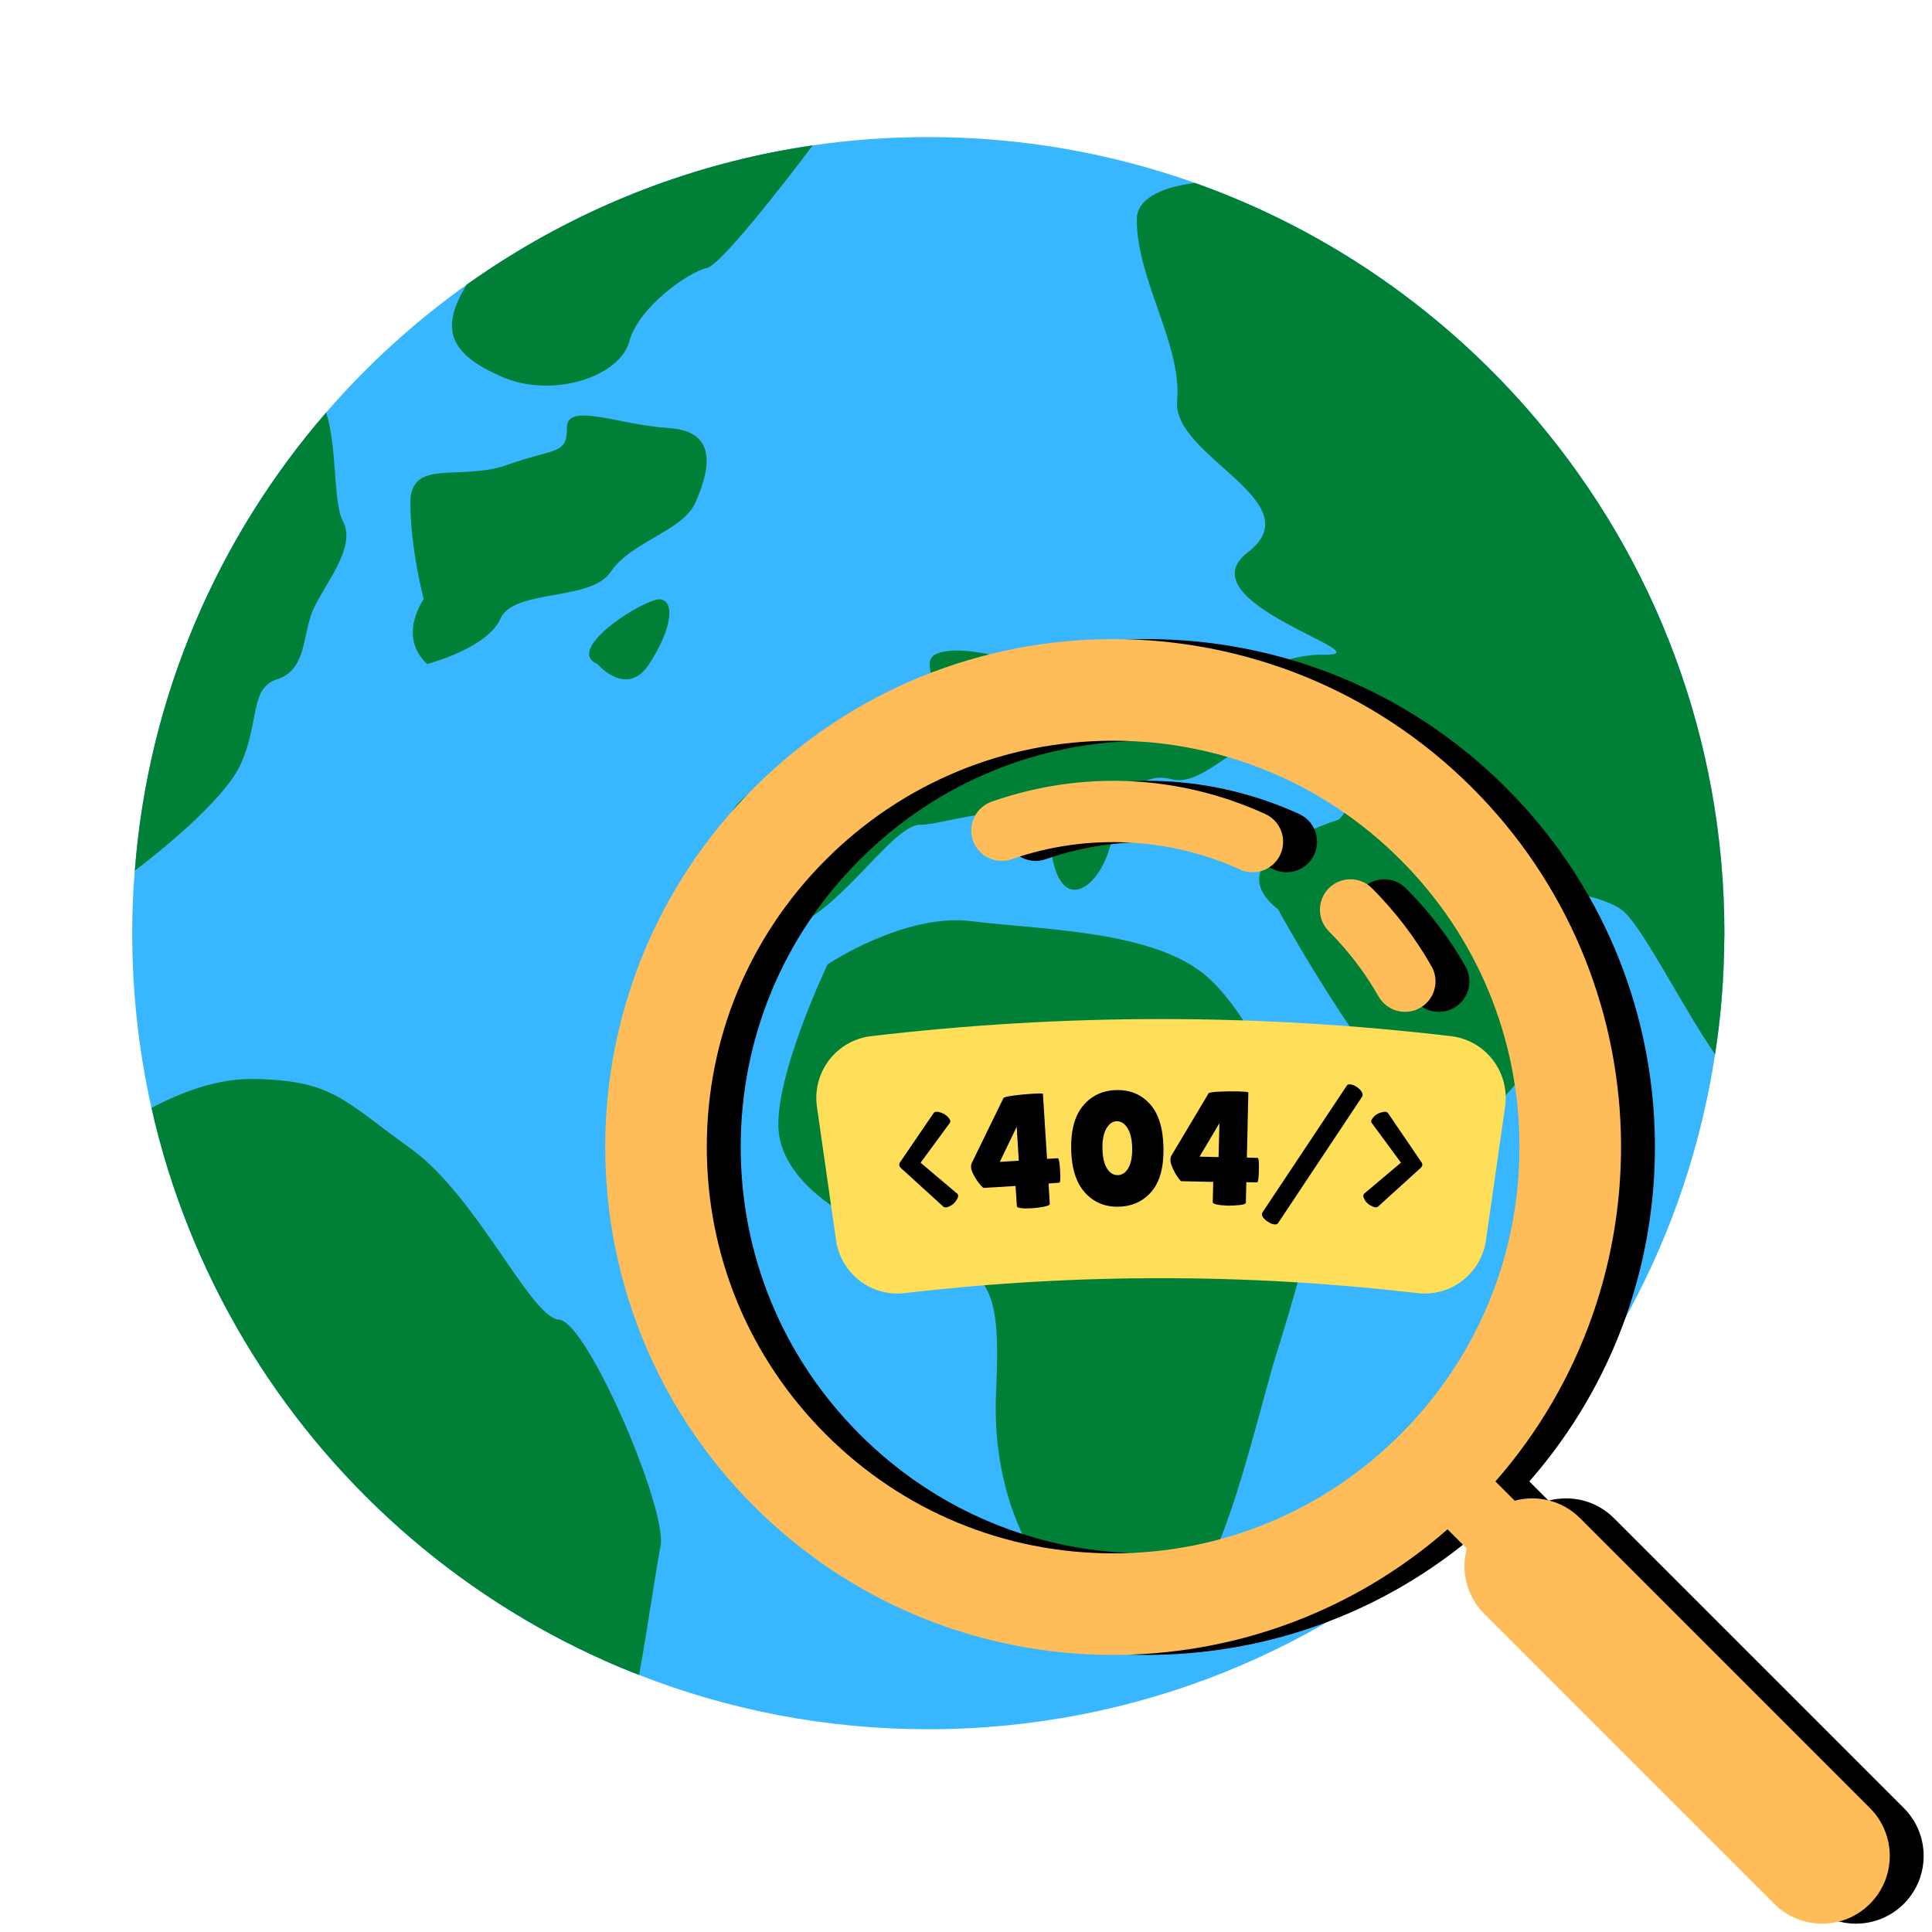 <svg xmlns="http://www.w3.org/2000/svg" width="375" viewBox="0 0 375 375" height="375" version="1.0"><defs><clipPath id="a"><path d="M 25.684 26.625 L 334.684 26.625 L 334.684 335.625 L 25.684 335.625 Z M 25.684 26.625"/></clipPath><clipPath id="b"><path d="M 140 35 L 334.684 35 L 334.684 220 L 140 220 Z M 140 35"/></clipPath></defs><g clip-path="url(#a)"><path fill="#38B6FF" d="M 334.703 181.113 C 334.703 181.48 334.703 181.883 334.68 182.254 C 334.629 189.863 334.035 197.348 332.891 204.664 C 327.512 240.012 310.16 271.395 285.102 294.547 L 285.078 294.547 C 257.512 320.051 220.648 335.645 180.176 335.645 C 160.367 335.645 141.426 331.926 124.051 325.105 C 121.898 324.293 119.762 323.398 117.652 322.461 C 88.254 309.441 63.711 287.531 47.375 260.113 C 39.176 246.332 33.023 231.16 29.406 215.051 C 26.953 204.117 25.664 192.758 25.664 181.113 C 25.664 177.027 25.816 172.98 26.164 168.996 C 28.766 135.102 42.328 104.289 63.297 80.074 C 71.371 70.75 80.547 62.395 90.613 55.234 L 90.637 55.211 C 93.363 53.281 96.164 51.395 99.039 49.637 C 116.594 38.777 136.469 31.312 157.762 28.215 C 165.074 27.145 172.562 26.605 180.176 26.605 C 198.316 26.605 215.766 29.75 231.93 35.504 C 258.059 44.777 280.91 60.887 298.414 81.656 C 321.074 108.535 334.703 143.238 334.703 181.113"/></g><path fill="#008037" d="M 200.816 302.043 C 200.816 302.043 192.402 290.309 193.34 270.188 C 194.27 250.07 192.402 246.715 179.324 242.523 C 166.242 238.332 153.156 230.781 151.289 220.727 C 149.422 210.664 160.633 187.191 160.633 187.191 C 160.633 187.191 175.586 177.137 188.668 178.809 C 201.746 180.488 224.18 180.488 234.453 189.711 C 244.734 198.93 251.27 219.887 255.941 220.727 C 260.613 221.566 249.402 257.613 247.535 263.484 C 245.668 269.348 240.062 292.824 235.391 302.043 C 230.719 311.266 226.047 319.648 222.305 319.648 C 218.57 319.648 201.746 321.328 200.816 302.043"/><path fill="#008037" d="M 128.211 300.125 C 127.398 304.086 125.938 314.625 124.051 325.105 C 121.898 324.293 119.762 323.398 117.652 322.461 C 88.254 309.441 63.711 287.531 47.375 260.113 C 39.176 246.332 33.023 231.16 29.406 215.051 C 35.105 212.02 42.246 209.297 49.262 209.422 C 64.629 209.723 66.566 213.5 79.652 222.887 C 92.715 232.285 102.953 255.734 108.484 256.133 C 114.008 256.504 129.629 293.082 128.211 300.125"/><g clip-path="url(#b)"><path fill="#008037" d="M 334.703 181.113 C 334.703 181.48 334.703 181.883 334.68 182.254 C 334.629 189.863 334.035 197.348 332.891 204.664 C 325.953 194.477 318.465 179.18 314.652 176.504 C 308.773 172.359 287.238 169.883 295.066 180.641 C 302.902 191.426 306.219 191.426 306.219 191.426 C 306.219 191.426 291.148 221.766 280.395 218.824 C 269.613 215.895 248.07 176.504 248.07 176.504 C 235.348 166.488 259.816 159.105 259.816 159.105 C 259.816 159.105 267.652 152.258 255.898 144.422 C 244.152 136.594 235.348 153.227 227.52 151.266 C 219.688 149.309 217.723 157.137 215.273 164.973 C 212.82 172.805 205.676 177.496 204.016 164.973 C 202.332 152.453 184.434 160.094 178.562 160.094 C 172.684 160.094 160.938 180.641 150.152 180.641 C 139.395 180.641 139.395 165.965 141.352 159.105 C 143.312 152.258 159.945 145.391 175.613 144.422 C 191.277 143.438 176.602 129.727 181.488 127.07 C 186.391 124.395 201.07 128.758 215.273 134.633 C 229.453 140.512 244.152 126.797 256.891 127.07 C 269.613 127.348 229.477 117.008 242.191 107.215 C 254.938 97.426 227.52 88.605 228.484 77.844 C 229.477 67.062 220.648 54.34 220.648 42.594 C 220.648 38.852 224.816 36.418 231.93 35.504 C 258.059 44.777 280.91 60.887 298.414 81.656 C 321.074 108.535 334.703 143.238 334.703 181.113"/></g><path fill="#008037" d="M 115.961 128.879 C 115.961 128.879 121.637 135.582 126.012 128.879 C 130.391 122.168 131.012 116.82 128.273 116.34 C 125.523 115.848 109.23 126.086 115.961 128.879"/><path fill="#008037" d="M 82.895 128.879 C 82.895 128.879 94.562 125.898 97.156 120.062 C 99.754 114.223 114.664 116.82 118.551 110.98 C 122.445 105.145 132.512 103.066 134.941 97.621 C 137.355 92.18 139.992 83.754 129.922 83.098 C 119.852 82.453 109.926 77.922 110.027 83.098 C 110.125 88.293 107.535 86.992 98.457 90.234 C 89.379 93.477 79.652 88.801 79.652 97.621 C 79.652 106.449 82.25 116.316 82.25 116.316 C 82.25 116.316 77.059 123.434 82.895 128.879"/><path fill="#008037" d="M 157.762 28.215 C 157.762 28.215 140.387 51.418 137.16 52.039 C 133.918 52.656 123.977 59.469 122.141 66.293 C 120.285 73.113 107.266 77.445 97.355 73.113 C 87.438 68.77 85.156 63.988 90.613 55.234 L 90.637 55.211 C 93.363 53.281 96.164 51.395 99.039 49.637 C 116.594 38.777 136.469 31.312 157.762 28.215"/><path fill="#008037" d="M 60.371 119.387 C 58.73 124.348 59.129 130.125 53.777 131.855 C 48.391 133.594 50.453 140.035 46.738 148.293 C 43.391 155.734 29.039 166.836 26.164 168.996 C 28.766 135.102 42.328 104.289 63.297 80.074 C 65.477 86.695 64.629 97.621 66.566 101.191 C 69.469 106.57 62.027 114.43 60.371 119.387"/><path d="M 283.48 194.664 C 283.113 195.031 282.695 195.355 282.219 195.625 C 279.379 197.238 275.766 196.246 274.152 193.406 C 271.539 188.801 268.293 184.551 264.512 180.766 C 262.199 178.457 262.199 174.711 264.512 172.402 C 266.82 170.094 270.566 170.094 272.875 172.402 C 277.41 176.934 281.297 182.035 284.438 187.562 C 285.785 189.926 285.32 192.828 283.48 194.664"/><path d="M 253.902 167.57 C 252.207 169.266 249.57 169.82 247.262 168.766 C 233.457 162.461 217.316 161.73 202.973 166.77 C 199.891 167.852 196.512 166.23 195.434 163.148 C 194.348 160.062 195.973 156.688 199.055 155.605 C 216.508 149.477 235.375 150.328 252.176 158.004 C 255.148 159.363 256.457 162.871 255.102 165.844 C 254.797 166.504 254.387 167.086 253.902 167.57"/><path d="M 301.508 222.637 C 301.508 243.703 293.305 263.512 278.406 278.406 C 263.512 293.305 243.703 301.508 222.637 301.508 C 201.57 301.508 181.766 293.305 166.871 278.406 C 151.973 263.512 143.77 243.703 143.77 222.637 C 143.77 201.57 151.973 181.766 166.871 166.871 C 181.766 151.973 201.57 143.77 222.637 143.77 C 243.703 143.77 263.512 151.973 278.406 166.871 C 293.305 181.766 301.508 201.57 301.508 222.637 Z M 152.926 152.926 C 114.426 191.426 114.426 253.848 152.926 292.348 C 189.863 329.285 248.82 330.777 287.543 296.84 L 291.281 300.574 C 290.113 304.957 291.234 309.824 294.672 313.262 L 350.941 369.531 C 356.074 374.664 364.398 374.664 369.531 369.531 C 374.664 364.398 374.664 356.074 369.531 350.941 L 313.262 294.672 C 309.824 291.234 304.957 290.109 300.574 291.281 L 296.84 287.543 C 330.781 248.82 329.289 189.863 292.348 152.926 C 253.848 114.426 191.426 114.426 152.926 152.926"/><path fill="#FFDE59" d="M 158.547 214.672 C 158.445 213.891 158.418 213.109 158.469 212.324 C 158.52 211.543 158.645 210.77 158.848 210.008 C 159.047 209.25 159.32 208.516 159.664 207.809 C 160.008 207.102 160.414 206.438 160.891 205.809 C 161.363 205.184 161.891 204.609 162.477 204.086 C 163.062 203.562 163.695 203.102 164.367 202.703 C 165.043 202.305 165.75 201.977 166.492 201.715 C 167.23 201.453 167.988 201.27 168.762 201.156 C 206.488 196.68 244.215 196.68 281.941 201.156 C 282.715 201.27 283.473 201.453 284.215 201.715 C 284.953 201.977 285.66 202.305 286.336 202.703 C 287.012 203.102 287.641 203.562 288.227 204.086 C 288.812 204.609 289.34 205.184 289.816 205.809 C 290.289 206.438 290.695 207.102 291.039 207.809 C 291.383 208.516 291.656 209.25 291.859 210.008 C 292.059 210.77 292.184 211.543 292.234 212.324 C 292.285 213.109 292.258 213.891 292.156 214.672 L 288.449 240.559 C 288.348 241.352 288.168 242.125 287.91 242.883 C 287.656 243.641 287.328 244.363 286.93 245.055 C 286.531 245.75 286.066 246.395 285.539 246.992 C 285.012 247.594 284.43 248.133 283.797 248.617 C 283.16 249.102 282.484 249.52 281.77 249.867 C 281.051 250.215 280.305 250.492 279.535 250.691 C 278.762 250.891 277.98 251.016 277.184 251.059 C 276.387 251.102 275.598 251.066 274.809 250.953 C 241.836 247.137 208.867 247.137 175.898 250.953 C 175.109 251.066 174.316 251.102 173.52 251.059 C 172.723 251.016 171.941 250.891 171.168 250.691 C 170.398 250.492 169.652 250.215 168.938 249.867 C 168.219 249.52 167.543 249.102 166.906 248.617 C 166.273 248.137 165.691 247.594 165.164 246.992 C 164.637 246.395 164.176 245.75 163.773 245.055 C 163.375 244.363 163.047 243.641 162.793 242.883 C 162.535 242.125 162.355 241.352 162.254 240.559 Z M 158.547 214.672"/><g><g><g><path d="M 7.25 -20.672 C 7.352 -20.836 7.52 -20.93 7.75 -20.953 C 7.988 -20.984 8.344 -20.91 8.812 -20.734 C 9.281 -20.566 9.676 -20.312 10 -19.969 C 10.32 -19.625 10.488 -19.359 10.5 -19.172 C 10.52 -18.992 10.473 -18.844 10.359 -18.719 L 4.734 -11.062 L 11.797 -5.094 C 11.941 -4.977 12.02 -4.832 12.031 -4.656 C 12.051 -4.477 11.93 -4.18 11.672 -3.766 C 11.422 -3.348 11.086 -3.02 10.672 -2.781 C 10.254 -2.539 9.938 -2.41 9.719 -2.391 C 9.5 -2.367 9.305 -2.422 9.141 -2.547 L 1.109 -9.859 C 0.785 -10.117 0.613 -10.363 0.594 -10.594 C 0.57 -10.82 0.656 -11.051 0.844 -11.281 Z M 7.25 -20.672" transform="translate(173.95 236.744)"/></g></g></g><g><g><g><path d="M 16.609 -10.438 C 16.816 -10.457 16.969 -9.676 17.062 -8.094 C 17.164 -6.508 17.113 -5.707 16.906 -5.688 L 14.828 -5.531 L 15.062 -1.578 C 15.082 -1.348 14.664 -1.156 13.812 -1 C 12.957 -0.844 12.223 -0.75 11.609 -0.719 L 10.312 -0.688 C 9.227 -0.707 8.68 -0.863 8.672 -1.156 L 8.422 -5.047 L 2.172 -4.672 C 1.598 -5.18 1.062 -5.859 0.562 -6.703 C 0.07 -7.547 -0.18 -8.16 -0.203 -8.547 C -0.234 -8.93 -0.191 -9.25 -0.078 -9.5 L 6.062 -22.094 C 6.133 -22.258 6.77 -22.426 7.969 -22.594 C 9.164 -22.758 10.422 -22.879 11.734 -22.953 C 13.055 -23.035 13.723 -23.02 13.734 -22.906 L 14.531 -10.312 Z M 9.047 -9.953 L 8.641 -16.531 L 5.359 -9.719 Z M 9.047 -9.953" transform="translate(188.699 235.245)"/></g></g></g><g><g><g><path d="M 10.062 0.125 C 7.426 0.176 5.254 -0.742 3.547 -2.641 C 1.848 -4.547 0.961 -7.352 0.891 -11.062 C 0.828 -14.781 1.613 -17.602 3.25 -19.531 C 4.895 -21.469 7.047 -22.461 9.703 -22.516 C 12.359 -22.566 14.52 -21.66 16.188 -19.797 C 17.863 -17.941 18.738 -15.113 18.812 -11.312 C 18.883 -7.52 18.102 -4.676 16.469 -2.781 C 14.832 -0.895 12.695 0.07 10.062 0.125 Z M 9.75 -16.469 C 8.945 -16.457 8.273 -15.988 7.734 -15.062 C 7.191 -14.133 6.938 -12.832 6.969 -11.156 C 7 -9.477 7.289 -8.195 7.844 -7.312 C 8.395 -6.426 9.094 -5.988 9.938 -6 C 10.789 -6.02 11.477 -6.484 12 -7.391 C 12.52 -8.305 12.766 -9.602 12.734 -11.281 C 12.703 -12.957 12.398 -14.242 11.828 -15.141 C 11.254 -16.035 10.562 -16.477 9.75 -16.469 Z M 9.75 -16.469" transform="translate(207.019 234.098)"/></g></g></g><g><g><g><path d="M 17.438 -8.984 C 17.645 -8.984 17.727 -8.191 17.688 -6.609 C 17.656 -5.023 17.535 -4.234 17.328 -4.234 L 15.25 -4.266 L 15.156 -0.297 C 15.145 -0.066 14.707 0.086 13.844 0.172 C 12.988 0.254 12.25 0.289 11.625 0.281 L 10.328 0.188 C 9.254 0.07 8.723 -0.129 8.734 -0.422 L 8.828 -4.328 L 2.562 -4.469 C 2.031 -5.031 1.551 -5.754 1.125 -6.641 C 0.707 -7.523 0.504 -8.16 0.516 -8.547 C 0.523 -8.93 0.598 -9.238 0.734 -9.469 L 7.922 -21.516 C 8.016 -21.672 8.66 -21.781 9.859 -21.844 C 11.066 -21.906 12.332 -21.922 13.656 -21.891 C 14.977 -21.859 15.641 -21.785 15.641 -21.672 L 15.359 -9.047 Z M 9.859 -9.141 L 10.031 -15.734 L 6.172 -9.234 Z M 9.859 -9.141" transform="translate(226.661 233.736)"/></g></g></g><g><g><g><path d="M 16.344 -23.406 C 16.457 -23.625 16.664 -23.723 16.969 -23.703 C 17.281 -23.691 17.598 -23.602 17.922 -23.438 C 18.672 -23.02 19.148 -22.562 19.359 -22.062 C 19.43 -21.914 19.461 -21.781 19.453 -21.656 C 19.441 -21.531 19.414 -21.426 19.375 -21.344 L 3.062 3.188 C 2.906 3.406 2.672 3.504 2.359 3.484 C 2.047 3.461 1.738 3.363 1.438 3.188 C 0.664 2.758 0.176 2.305 -0.031 1.828 C -0.082 1.703 -0.102 1.582 -0.094 1.469 C -0.082 1.352 -0.047 1.242 0.016 1.141 Z M 16.344 -23.406" transform="translate(245.036 234.178)"/></g></g></g><g><g><g><path d="M 13.172 -9.875 C 13.359 -9.656 13.441 -9.43 13.422 -9.203 C 13.398 -8.973 13.227 -8.727 12.906 -8.469 L 4.844 -1.156 C 4.695 -1.031 4.516 -0.977 4.297 -1 C 4.078 -1.031 3.75 -1.16 3.312 -1.391 C 2.883 -1.629 2.547 -1.957 2.297 -2.375 C 2.055 -2.801 1.945 -3.102 1.969 -3.281 C 1.988 -3.457 2.066 -3.598 2.203 -3.703 L 9.281 -9.672 L 3.656 -17.312 C 3.539 -17.445 3.492 -17.602 3.516 -17.781 C 3.535 -17.969 3.703 -18.234 4.016 -18.578 C 4.336 -18.93 4.734 -19.188 5.203 -19.344 C 5.68 -19.5 6.031 -19.566 6.25 -19.547 C 6.469 -19.523 6.641 -19.438 6.766 -19.281 Z M 13.172 -9.875" transform="translate(262.646 235.341)"/></g></g></g><path fill="#FFBD59" d="M 276.902 194.664 C 276.535 195.031 276.113 195.355 275.641 195.625 C 272.801 197.238 269.188 196.246 267.574 193.406 C 264.957 188.801 261.715 184.551 257.93 180.766 C 255.621 178.457 255.621 174.711 257.93 172.402 C 260.242 170.094 263.988 170.094 266.297 172.402 C 270.828 176.934 274.719 182.035 277.859 187.562 C 279.207 189.926 278.742 192.828 276.902 194.664"/><path fill="#FFBD59" d="M 247.324 167.57 C 245.625 169.266 242.992 169.82 240.684 168.766 C 226.879 162.461 210.738 161.73 196.395 166.77 C 193.312 167.852 189.934 166.23 188.852 163.148 C 187.77 160.062 189.395 156.688 192.473 155.605 C 209.93 149.477 228.797 150.328 245.598 158.004 C 248.57 159.363 249.879 162.871 248.52 165.844 C 248.219 166.504 247.809 167.086 247.324 167.57"/><path fill="#FFBD59" d="M 294.93 222.637 C 294.93 243.703 286.727 263.512 271.828 278.406 C 256.934 293.305 237.125 301.508 216.059 301.508 C 194.992 301.508 175.188 293.305 160.293 278.406 C 145.395 263.512 137.188 243.703 137.188 222.637 C 137.188 201.57 145.395 181.766 160.293 166.871 C 175.188 151.973 194.992 143.77 216.059 143.77 C 237.125 143.77 256.934 151.973 271.828 166.871 C 286.727 181.766 294.93 201.57 294.93 222.637 Z M 146.348 152.926 C 107.848 191.426 107.848 253.848 146.348 292.348 C 183.285 329.285 242.242 330.777 280.965 296.84 L 284.699 300.574 C 283.535 304.957 284.656 309.824 288.094 313.262 L 344.363 369.531 C 349.496 374.664 357.82 374.664 362.953 369.531 C 368.086 364.398 368.086 356.074 362.953 350.941 L 306.684 294.672 C 303.246 291.234 298.379 290.109 293.996 291.281 L 290.262 287.543 C 324.203 248.82 322.711 189.863 285.77 152.926 C 247.27 114.426 184.848 114.426 146.348 152.926"/></svg>